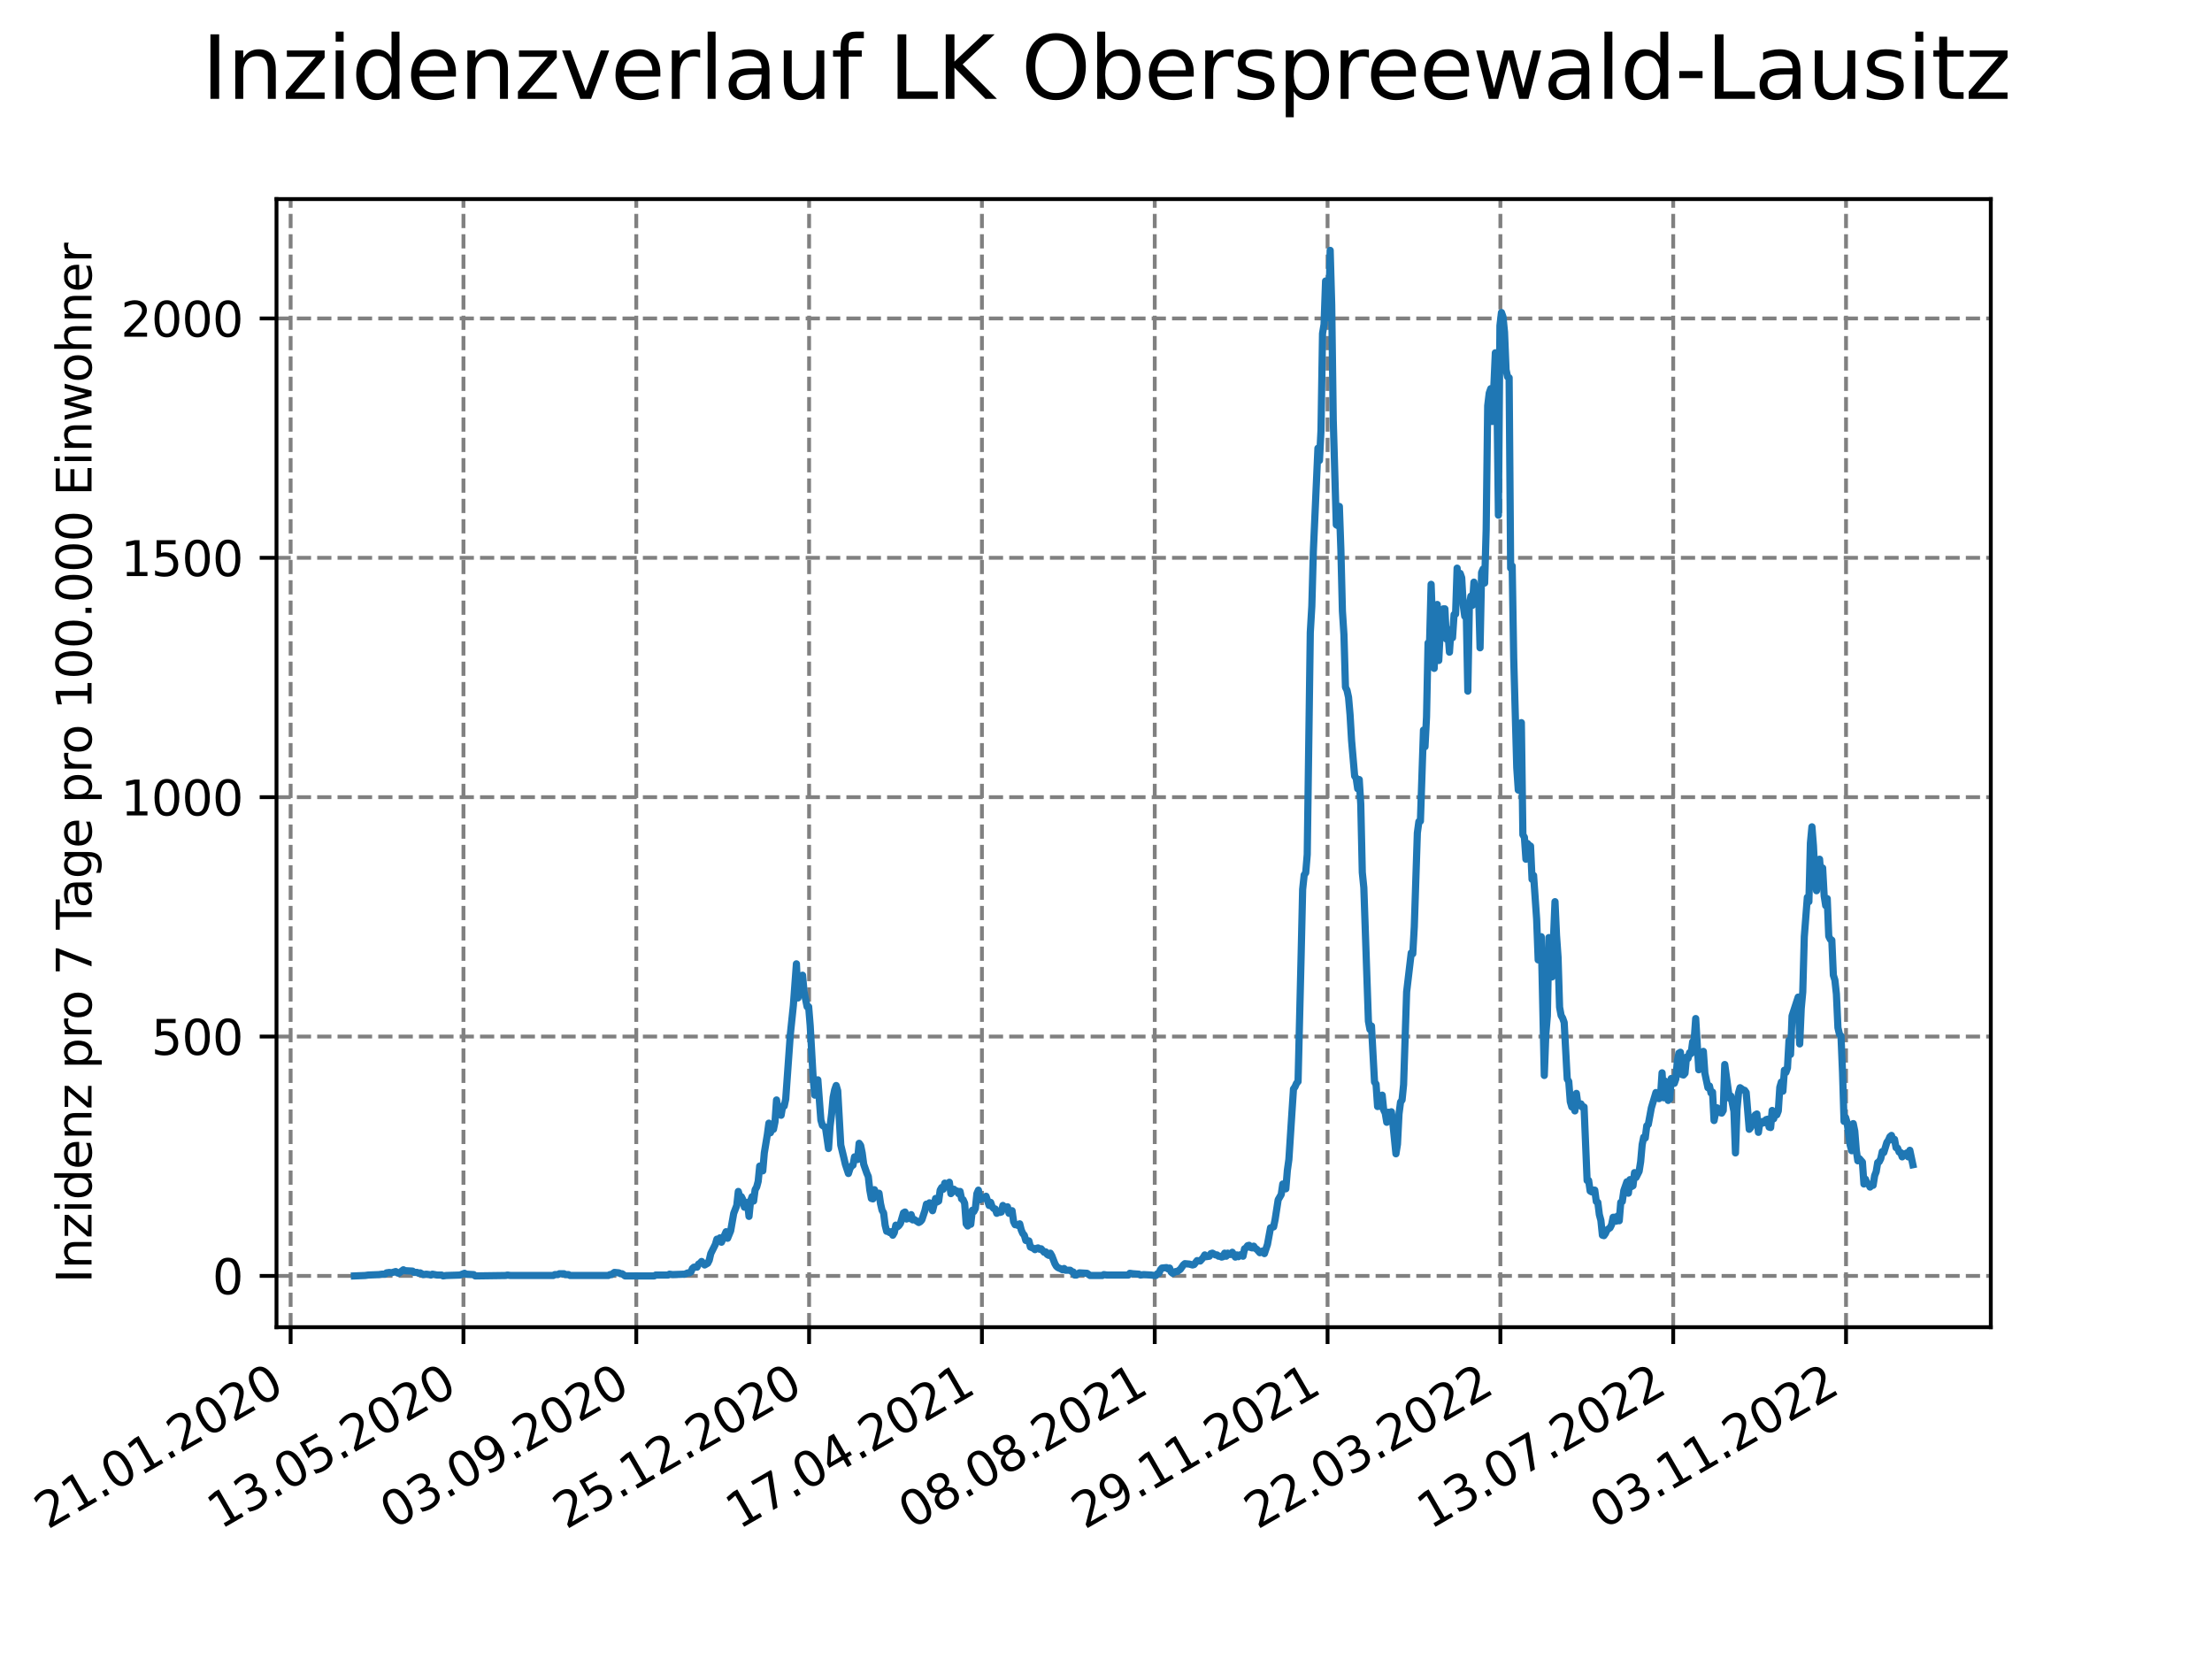 <?xml version="1.0" encoding="utf-8" standalone="no"?>
<!DOCTYPE svg PUBLIC "-//W3C//DTD SVG 1.1//EN"
  "http://www.w3.org/Graphics/SVG/1.1/DTD/svg11.dtd">
<svg xmlns:xlink="http://www.w3.org/1999/xlink" width="460.8pt" height="345.6pt" viewBox="0 0 460.8 345.6" xmlns="http://www.w3.org/2000/svg" version="1.1">
 <defs>
  <style type="text/css">*{stroke-linejoin: round; stroke-linecap: butt}</style>
 </defs>
 <g id="figure_1">
  <g id="patch_1">
   <path d="M 0 345.6 
L 460.8 345.6 
L 460.8 0 
L 0 0 
z
" style="fill: #ffffff"/>
  </g>
  <g id="axes_1">
   <g id="patch_2">
    <path d="M 57.6 276.48 
L 414.72 276.48 
L 414.72 41.472 
L 57.6 41.472 
z
" style="fill: #ffffff"/>
   </g>
   <g id="matplotlib.axis_1">
    <g id="xtick_1">
     <g id="line2d_1">
      <path d="M 60.544 276.48 
L 60.544 41.472 
" clip-path="url(#p7fb65849d9)" style="fill: none; stroke-dasharray: 2.96,1.28; stroke-dashoffset: 0; stroke: #808080; stroke-width: 0.8"/>
     </g>
     <g id="line2d_2">
      <defs>
       <path id="mf34fc86c29" d="M 0 0 
L 0 3.5 
" style="stroke: #000000; stroke-width: 0.8"/>
      </defs>
      <g>
       <use xlink:href="#mf34fc86c29" x="60.544" y="276.48" style="stroke: #000000; stroke-width: 0.8"/>
      </g>
     </g>
     <g id="text_1">
      <!-- 21.01.2020 -->
      <g transform="translate(9.919 318.689) rotate(-30) scale(0.1 -0.1)">
       <defs>
        <path id="DejaVuSans-32" d="M 1228 531 
L 3431 531 
L 3431 0 
L 469 0 
L 469 531 
Q 828 903 1448 1529 
Q 2069 2156 2228 2338 
Q 2531 2678 2651 2914 
Q 2772 3150 2772 3378 
Q 2772 3750 2511 3984 
Q 2250 4219 1831 4219 
Q 1534 4219 1204 4116 
Q 875 4013 500 3803 
L 500 4441 
Q 881 4594 1212 4672 
Q 1544 4750 1819 4750 
Q 2544 4750 2975 4387 
Q 3406 4025 3406 3419 
Q 3406 3131 3298 2873 
Q 3191 2616 2906 2266 
Q 2828 2175 2409 1742 
Q 1991 1309 1228 531 
z
" transform="scale(0.016)"/>
        <path id="DejaVuSans-31" d="M 794 531 
L 1825 531 
L 1825 4091 
L 703 3866 
L 703 4441 
L 1819 4666 
L 2450 4666 
L 2450 531 
L 3481 531 
L 3481 0 
L 794 0 
L 794 531 
z
" transform="scale(0.016)"/>
        <path id="DejaVuSans-2e" d="M 684 794 
L 1344 794 
L 1344 0 
L 684 0 
L 684 794 
z
" transform="scale(0.016)"/>
        <path id="DejaVuSans-30" d="M 2034 4250 
Q 1547 4250 1301 3770 
Q 1056 3291 1056 2328 
Q 1056 1369 1301 889 
Q 1547 409 2034 409 
Q 2525 409 2770 889 
Q 3016 1369 3016 2328 
Q 3016 3291 2770 3770 
Q 2525 4250 2034 4250 
z
M 2034 4750 
Q 2819 4750 3233 4129 
Q 3647 3509 3647 2328 
Q 3647 1150 3233 529 
Q 2819 -91 2034 -91 
Q 1250 -91 836 529 
Q 422 1150 422 2328 
Q 422 3509 836 4129 
Q 1250 4750 2034 4750 
z
" transform="scale(0.016)"/>
       </defs>
       <use xlink:href="#DejaVuSans-32"/>
       <use xlink:href="#DejaVuSans-31" x="63.623"/>
       <use xlink:href="#DejaVuSans-2e" x="127.246"/>
       <use xlink:href="#DejaVuSans-30" x="159.033"/>
       <use xlink:href="#DejaVuSans-31" x="222.656"/>
       <use xlink:href="#DejaVuSans-2e" x="286.279"/>
       <use xlink:href="#DejaVuSans-32" x="318.066"/>
       <use xlink:href="#DejaVuSans-30" x="381.689"/>
       <use xlink:href="#DejaVuSans-32" x="445.312"/>
       <use xlink:href="#DejaVuSans-30" x="508.936"/>
      </g>
     </g>
    </g>
    <g id="xtick_2">
     <g id="line2d_3">
      <path d="M 96.546 276.48 
L 96.546 41.472 
" clip-path="url(#p7fb65849d9)" style="fill: none; stroke-dasharray: 2.96,1.28; stroke-dashoffset: 0; stroke: #808080; stroke-width: 0.8"/>
     </g>
     <g id="line2d_4">
      <g>
       <use xlink:href="#mf34fc86c29" x="96.546" y="276.48" style="stroke: #000000; stroke-width: 0.8"/>
      </g>
     </g>
     <g id="text_2">
      <!-- 13.05.2020 -->
      <g transform="translate(45.921 318.689) rotate(-30) scale(0.1 -0.1)">
       <defs>
        <path id="DejaVuSans-33" d="M 2597 2516 
Q 3050 2419 3304 2112 
Q 3559 1806 3559 1356 
Q 3559 666 3084 287 
Q 2609 -91 1734 -91 
Q 1441 -91 1130 -33 
Q 819 25 488 141 
L 488 750 
Q 750 597 1062 519 
Q 1375 441 1716 441 
Q 2309 441 2620 675 
Q 2931 909 2931 1356 
Q 2931 1769 2642 2001 
Q 2353 2234 1838 2234 
L 1294 2234 
L 1294 2753 
L 1863 2753 
Q 2328 2753 2575 2939 
Q 2822 3125 2822 3475 
Q 2822 3834 2567 4026 
Q 2313 4219 1838 4219 
Q 1578 4219 1281 4162 
Q 984 4106 628 3988 
L 628 4550 
Q 988 4650 1302 4700 
Q 1616 4750 1894 4750 
Q 2613 4750 3031 4423 
Q 3450 4097 3450 3541 
Q 3450 3153 3228 2886 
Q 3006 2619 2597 2516 
z
" transform="scale(0.016)"/>
        <path id="DejaVuSans-35" d="M 691 4666 
L 3169 4666 
L 3169 4134 
L 1269 4134 
L 1269 2991 
Q 1406 3038 1543 3061 
Q 1681 3084 1819 3084 
Q 2600 3084 3056 2656 
Q 3513 2228 3513 1497 
Q 3513 744 3044 326 
Q 2575 -91 1722 -91 
Q 1428 -91 1123 -41 
Q 819 9 494 109 
L 494 744 
Q 775 591 1075 516 
Q 1375 441 1709 441 
Q 2250 441 2565 725 
Q 2881 1009 2881 1497 
Q 2881 1984 2565 2268 
Q 2250 2553 1709 2553 
Q 1456 2553 1204 2497 
Q 953 2441 691 2322 
L 691 4666 
z
" transform="scale(0.016)"/>
       </defs>
       <use xlink:href="#DejaVuSans-31"/>
       <use xlink:href="#DejaVuSans-33" x="63.623"/>
       <use xlink:href="#DejaVuSans-2e" x="127.246"/>
       <use xlink:href="#DejaVuSans-30" x="159.033"/>
       <use xlink:href="#DejaVuSans-35" x="222.656"/>
       <use xlink:href="#DejaVuSans-2e" x="286.279"/>
       <use xlink:href="#DejaVuSans-32" x="318.066"/>
       <use xlink:href="#DejaVuSans-30" x="381.689"/>
       <use xlink:href="#DejaVuSans-32" x="445.312"/>
       <use xlink:href="#DejaVuSans-30" x="508.936"/>
      </g>
     </g>
    </g>
    <g id="xtick_3">
     <g id="line2d_5">
      <path d="M 132.548 276.48 
L 132.548 41.472 
" clip-path="url(#p7fb65849d9)" style="fill: none; stroke-dasharray: 2.96,1.28; stroke-dashoffset: 0; stroke: #808080; stroke-width: 0.8"/>
     </g>
     <g id="line2d_6">
      <g>
       <use xlink:href="#mf34fc86c29" x="132.548" y="276.48" style="stroke: #000000; stroke-width: 0.8"/>
      </g>
     </g>
     <g id="text_3">
      <!-- 03.09.2020 -->
      <g transform="translate(81.923 318.689) rotate(-30) scale(0.1 -0.1)">
       <defs>
        <path id="DejaVuSans-39" d="M 703 97 
L 703 672 
Q 941 559 1184 500 
Q 1428 441 1663 441 
Q 2288 441 2617 861 
Q 2947 1281 2994 2138 
Q 2813 1869 2534 1725 
Q 2256 1581 1919 1581 
Q 1219 1581 811 2004 
Q 403 2428 403 3163 
Q 403 3881 828 4315 
Q 1253 4750 1959 4750 
Q 2769 4750 3195 4129 
Q 3622 3509 3622 2328 
Q 3622 1225 3098 567 
Q 2575 -91 1691 -91 
Q 1453 -91 1209 -44 
Q 966 3 703 97 
z
M 1959 2075 
Q 2384 2075 2632 2365 
Q 2881 2656 2881 3163 
Q 2881 3666 2632 3958 
Q 2384 4250 1959 4250 
Q 1534 4250 1286 3958 
Q 1038 3666 1038 3163 
Q 1038 2656 1286 2365 
Q 1534 2075 1959 2075 
z
" transform="scale(0.016)"/>
       </defs>
       <use xlink:href="#DejaVuSans-30"/>
       <use xlink:href="#DejaVuSans-33" x="63.623"/>
       <use xlink:href="#DejaVuSans-2e" x="127.246"/>
       <use xlink:href="#DejaVuSans-30" x="159.033"/>
       <use xlink:href="#DejaVuSans-39" x="222.656"/>
       <use xlink:href="#DejaVuSans-2e" x="286.279"/>
       <use xlink:href="#DejaVuSans-32" x="318.066"/>
       <use xlink:href="#DejaVuSans-30" x="381.689"/>
       <use xlink:href="#DejaVuSans-32" x="445.312"/>
       <use xlink:href="#DejaVuSans-30" x="508.936"/>
      </g>
     </g>
    </g>
    <g id="xtick_4">
     <g id="line2d_7">
      <path d="M 168.55 276.48 
L 168.55 41.472 
" clip-path="url(#p7fb65849d9)" style="fill: none; stroke-dasharray: 2.96,1.28; stroke-dashoffset: 0; stroke: #808080; stroke-width: 0.8"/>
     </g>
     <g id="line2d_8">
      <g>
       <use xlink:href="#mf34fc86c29" x="168.55" y="276.48" style="stroke: #000000; stroke-width: 0.8"/>
      </g>
     </g>
     <g id="text_4">
      <!-- 25.12.2020 -->
      <g transform="translate(117.925 318.689) rotate(-30) scale(0.1 -0.1)">
       <use xlink:href="#DejaVuSans-32"/>
       <use xlink:href="#DejaVuSans-35" x="63.623"/>
       <use xlink:href="#DejaVuSans-2e" x="127.246"/>
       <use xlink:href="#DejaVuSans-31" x="159.033"/>
       <use xlink:href="#DejaVuSans-32" x="222.656"/>
       <use xlink:href="#DejaVuSans-2e" x="286.279"/>
       <use xlink:href="#DejaVuSans-32" x="318.066"/>
       <use xlink:href="#DejaVuSans-30" x="381.689"/>
       <use xlink:href="#DejaVuSans-32" x="445.312"/>
       <use xlink:href="#DejaVuSans-30" x="508.936"/>
      </g>
     </g>
    </g>
    <g id="xtick_5">
     <g id="line2d_9">
      <path d="M 204.552 276.48 
L 204.552 41.472 
" clip-path="url(#p7fb65849d9)" style="fill: none; stroke-dasharray: 2.96,1.28; stroke-dashoffset: 0; stroke: #808080; stroke-width: 0.8"/>
     </g>
     <g id="line2d_10">
      <g>
       <use xlink:href="#mf34fc86c29" x="204.552" y="276.48" style="stroke: #000000; stroke-width: 0.8"/>
      </g>
     </g>
     <g id="text_5">
      <!-- 17.04.2021 -->
      <g transform="translate(153.927 318.689) rotate(-30) scale(0.1 -0.1)">
       <defs>
        <path id="DejaVuSans-37" d="M 525 4666 
L 3525 4666 
L 3525 4397 
L 1831 0 
L 1172 0 
L 2766 4134 
L 525 4134 
L 525 4666 
z
" transform="scale(0.016)"/>
        <path id="DejaVuSans-34" d="M 2419 4116 
L 825 1625 
L 2419 1625 
L 2419 4116 
z
M 2253 4666 
L 3047 4666 
L 3047 1625 
L 3713 1625 
L 3713 1100 
L 3047 1100 
L 3047 0 
L 2419 0 
L 2419 1100 
L 313 1100 
L 313 1709 
L 2253 4666 
z
" transform="scale(0.016)"/>
       </defs>
       <use xlink:href="#DejaVuSans-31"/>
       <use xlink:href="#DejaVuSans-37" x="63.623"/>
       <use xlink:href="#DejaVuSans-2e" x="127.246"/>
       <use xlink:href="#DejaVuSans-30" x="159.033"/>
       <use xlink:href="#DejaVuSans-34" x="222.656"/>
       <use xlink:href="#DejaVuSans-2e" x="286.279"/>
       <use xlink:href="#DejaVuSans-32" x="318.066"/>
       <use xlink:href="#DejaVuSans-30" x="381.689"/>
       <use xlink:href="#DejaVuSans-32" x="445.312"/>
       <use xlink:href="#DejaVuSans-31" x="508.936"/>
      </g>
     </g>
    </g>
    <g id="xtick_6">
     <g id="line2d_11">
      <path d="M 240.554 276.48 
L 240.554 41.472 
" clip-path="url(#p7fb65849d9)" style="fill: none; stroke-dasharray: 2.96,1.28; stroke-dashoffset: 0; stroke: #808080; stroke-width: 0.8"/>
     </g>
     <g id="line2d_12">
      <g>
       <use xlink:href="#mf34fc86c29" x="240.554" y="276.48" style="stroke: #000000; stroke-width: 0.8"/>
      </g>
     </g>
     <g id="text_6">
      <!-- 08.08.2021 -->
      <g transform="translate(189.929 318.689) rotate(-30) scale(0.1 -0.1)">
       <defs>
        <path id="DejaVuSans-38" d="M 2034 2216 
Q 1584 2216 1326 1975 
Q 1069 1734 1069 1313 
Q 1069 891 1326 650 
Q 1584 409 2034 409 
Q 2484 409 2743 651 
Q 3003 894 3003 1313 
Q 3003 1734 2745 1975 
Q 2488 2216 2034 2216 
z
M 1403 2484 
Q 997 2584 770 2862 
Q 544 3141 544 3541 
Q 544 4100 942 4425 
Q 1341 4750 2034 4750 
Q 2731 4750 3128 4425 
Q 3525 4100 3525 3541 
Q 3525 3141 3298 2862 
Q 3072 2584 2669 2484 
Q 3125 2378 3379 2068 
Q 3634 1759 3634 1313 
Q 3634 634 3220 271 
Q 2806 -91 2034 -91 
Q 1263 -91 848 271 
Q 434 634 434 1313 
Q 434 1759 690 2068 
Q 947 2378 1403 2484 
z
M 1172 3481 
Q 1172 3119 1398 2916 
Q 1625 2713 2034 2713 
Q 2441 2713 2670 2916 
Q 2900 3119 2900 3481 
Q 2900 3844 2670 4047 
Q 2441 4250 2034 4250 
Q 1625 4250 1398 4047 
Q 1172 3844 1172 3481 
z
" transform="scale(0.016)"/>
       </defs>
       <use xlink:href="#DejaVuSans-30"/>
       <use xlink:href="#DejaVuSans-38" x="63.623"/>
       <use xlink:href="#DejaVuSans-2e" x="127.246"/>
       <use xlink:href="#DejaVuSans-30" x="159.033"/>
       <use xlink:href="#DejaVuSans-38" x="222.656"/>
       <use xlink:href="#DejaVuSans-2e" x="286.279"/>
       <use xlink:href="#DejaVuSans-32" x="318.066"/>
       <use xlink:href="#DejaVuSans-30" x="381.689"/>
       <use xlink:href="#DejaVuSans-32" x="445.312"/>
       <use xlink:href="#DejaVuSans-31" x="508.936"/>
      </g>
     </g>
    </g>
    <g id="xtick_7">
     <g id="line2d_13">
      <path d="M 276.556 276.48 
L 276.556 41.472 
" clip-path="url(#p7fb65849d9)" style="fill: none; stroke-dasharray: 2.96,1.28; stroke-dashoffset: 0; stroke: #808080; stroke-width: 0.8"/>
     </g>
     <g id="line2d_14">
      <g>
       <use xlink:href="#mf34fc86c29" x="276.556" y="276.48" style="stroke: #000000; stroke-width: 0.8"/>
      </g>
     </g>
     <g id="text_7">
      <!-- 29.11.2021 -->
      <g transform="translate(225.931 318.689) rotate(-30) scale(0.1 -0.1)">
       <use xlink:href="#DejaVuSans-32"/>
       <use xlink:href="#DejaVuSans-39" x="63.623"/>
       <use xlink:href="#DejaVuSans-2e" x="127.246"/>
       <use xlink:href="#DejaVuSans-31" x="159.033"/>
       <use xlink:href="#DejaVuSans-31" x="222.656"/>
       <use xlink:href="#DejaVuSans-2e" x="286.279"/>
       <use xlink:href="#DejaVuSans-32" x="318.066"/>
       <use xlink:href="#DejaVuSans-30" x="381.689"/>
       <use xlink:href="#DejaVuSans-32" x="445.312"/>
       <use xlink:href="#DejaVuSans-31" x="508.936"/>
      </g>
     </g>
    </g>
    <g id="xtick_8">
     <g id="line2d_15">
      <path d="M 312.558 276.48 
L 312.558 41.472 
" clip-path="url(#p7fb65849d9)" style="fill: none; stroke-dasharray: 2.96,1.28; stroke-dashoffset: 0; stroke: #808080; stroke-width: 0.8"/>
     </g>
     <g id="line2d_16">
      <g>
       <use xlink:href="#mf34fc86c29" x="312.558" y="276.48" style="stroke: #000000; stroke-width: 0.8"/>
      </g>
     </g>
     <g id="text_8">
      <!-- 22.03.2022 -->
      <g transform="translate(261.933 318.689) rotate(-30) scale(0.1 -0.1)">
       <use xlink:href="#DejaVuSans-32"/>
       <use xlink:href="#DejaVuSans-32" x="63.623"/>
       <use xlink:href="#DejaVuSans-2e" x="127.246"/>
       <use xlink:href="#DejaVuSans-30" x="159.033"/>
       <use xlink:href="#DejaVuSans-33" x="222.656"/>
       <use xlink:href="#DejaVuSans-2e" x="286.279"/>
       <use xlink:href="#DejaVuSans-32" x="318.066"/>
       <use xlink:href="#DejaVuSans-30" x="381.689"/>
       <use xlink:href="#DejaVuSans-32" x="445.312"/>
       <use xlink:href="#DejaVuSans-32" x="508.936"/>
      </g>
     </g>
    </g>
    <g id="xtick_9">
     <g id="line2d_17">
      <path d="M 348.56 276.48 
L 348.56 41.472 
" clip-path="url(#p7fb65849d9)" style="fill: none; stroke-dasharray: 2.96,1.28; stroke-dashoffset: 0; stroke: #808080; stroke-width: 0.8"/>
     </g>
     <g id="line2d_18">
      <g>
       <use xlink:href="#mf34fc86c29" x="348.56" y="276.48" style="stroke: #000000; stroke-width: 0.8"/>
      </g>
     </g>
     <g id="text_9">
      <!-- 13.07.2022 -->
      <g transform="translate(297.935 318.689) rotate(-30) scale(0.1 -0.1)">
       <use xlink:href="#DejaVuSans-31"/>
       <use xlink:href="#DejaVuSans-33" x="63.623"/>
       <use xlink:href="#DejaVuSans-2e" x="127.246"/>
       <use xlink:href="#DejaVuSans-30" x="159.033"/>
       <use xlink:href="#DejaVuSans-37" x="222.656"/>
       <use xlink:href="#DejaVuSans-2e" x="286.279"/>
       <use xlink:href="#DejaVuSans-32" x="318.066"/>
       <use xlink:href="#DejaVuSans-30" x="381.689"/>
       <use xlink:href="#DejaVuSans-32" x="445.312"/>
       <use xlink:href="#DejaVuSans-32" x="508.936"/>
      </g>
     </g>
    </g>
    <g id="xtick_10">
     <g id="line2d_19">
      <path d="M 384.562 276.48 
L 384.562 41.472 
" clip-path="url(#p7fb65849d9)" style="fill: none; stroke-dasharray: 2.96,1.28; stroke-dashoffset: 0; stroke: #808080; stroke-width: 0.8"/>
     </g>
     <g id="line2d_20">
      <g>
       <use xlink:href="#mf34fc86c29" x="384.562" y="276.48" style="stroke: #000000; stroke-width: 0.8"/>
      </g>
     </g>
     <g id="text_10">
      <!-- 03.11.2022 -->
      <g transform="translate(333.937 318.689) rotate(-30) scale(0.1 -0.1)">
       <use xlink:href="#DejaVuSans-30"/>
       <use xlink:href="#DejaVuSans-33" x="63.623"/>
       <use xlink:href="#DejaVuSans-2e" x="127.246"/>
       <use xlink:href="#DejaVuSans-31" x="159.033"/>
       <use xlink:href="#DejaVuSans-31" x="222.656"/>
       <use xlink:href="#DejaVuSans-2e" x="286.279"/>
       <use xlink:href="#DejaVuSans-32" x="318.066"/>
       <use xlink:href="#DejaVuSans-30" x="381.689"/>
       <use xlink:href="#DejaVuSans-32" x="445.312"/>
       <use xlink:href="#DejaVuSans-32" x="508.936"/>
      </g>
     </g>
    </g>
   </g>
   <g id="matplotlib.axis_2">
    <g id="ytick_1">
     <g id="line2d_21">
      <path d="M 57.6 265.798 
L 414.72 265.798 
" clip-path="url(#p7fb65849d9)" style="fill: none; stroke-dasharray: 2.96,1.28; stroke-dashoffset: 0; stroke: #808080; stroke-width: 0.8"/>
     </g>
     <g id="line2d_22">
      <defs>
       <path id="m224f0265b0" d="M 0 0 
L -3.5 0 
" style="stroke: #000000; stroke-width: 0.8"/>
      </defs>
      <g>
       <use xlink:href="#m224f0265b0" x="57.6" y="265.798" style="stroke: #000000; stroke-width: 0.8"/>
      </g>
     </g>
     <g id="text_11">
      <!-- 0 -->
      <g transform="translate(44.237 269.597) scale(0.1 -0.1)">
       <use xlink:href="#DejaVuSans-30"/>
      </g>
     </g>
    </g>
    <g id="ytick_2">
     <g id="line2d_23">
      <path d="M 57.6 215.934 
L 414.72 215.934 
" clip-path="url(#p7fb65849d9)" style="fill: none; stroke-dasharray: 2.96,1.28; stroke-dashoffset: 0; stroke: #808080; stroke-width: 0.8"/>
     </g>
     <g id="line2d_24">
      <g>
       <use xlink:href="#m224f0265b0" x="57.6" y="215.934" style="stroke: #000000; stroke-width: 0.8"/>
      </g>
     </g>
     <g id="text_12">
      <!-- 500 -->
      <g transform="translate(31.512 219.733) scale(0.1 -0.1)">
       <use xlink:href="#DejaVuSans-35"/>
       <use xlink:href="#DejaVuSans-30" x="63.623"/>
       <use xlink:href="#DejaVuSans-30" x="127.246"/>
      </g>
     </g>
    </g>
    <g id="ytick_3">
     <g id="line2d_25">
      <path d="M 57.6 166.069 
L 414.72 166.069 
" clip-path="url(#p7fb65849d9)" style="fill: none; stroke-dasharray: 2.96,1.28; stroke-dashoffset: 0; stroke: #808080; stroke-width: 0.8"/>
     </g>
     <g id="line2d_26">
      <g>
       <use xlink:href="#m224f0265b0" x="57.6" y="166.069" style="stroke: #000000; stroke-width: 0.8"/>
      </g>
     </g>
     <g id="text_13">
      <!-- 1000 -->
      <g transform="translate(25.15 169.868) scale(0.1 -0.1)">
       <use xlink:href="#DejaVuSans-31"/>
       <use xlink:href="#DejaVuSans-30" x="63.623"/>
       <use xlink:href="#DejaVuSans-30" x="127.246"/>
       <use xlink:href="#DejaVuSans-30" x="190.869"/>
      </g>
     </g>
    </g>
    <g id="ytick_4">
     <g id="line2d_27">
      <path d="M 57.6 116.205 
L 414.72 116.205 
" clip-path="url(#p7fb65849d9)" style="fill: none; stroke-dasharray: 2.96,1.28; stroke-dashoffset: 0; stroke: #808080; stroke-width: 0.8"/>
     </g>
     <g id="line2d_28">
      <g>
       <use xlink:href="#m224f0265b0" x="57.6" y="116.205" style="stroke: #000000; stroke-width: 0.8"/>
      </g>
     </g>
     <g id="text_14">
      <!-- 1500 -->
      <g transform="translate(25.15 120.004) scale(0.1 -0.1)">
       <use xlink:href="#DejaVuSans-31"/>
       <use xlink:href="#DejaVuSans-35" x="63.623"/>
       <use xlink:href="#DejaVuSans-30" x="127.246"/>
       <use xlink:href="#DejaVuSans-30" x="190.869"/>
      </g>
     </g>
    </g>
    <g id="ytick_5">
     <g id="line2d_29">
      <path d="M 57.6 66.341 
L 414.72 66.341 
" clip-path="url(#p7fb65849d9)" style="fill: none; stroke-dasharray: 2.96,1.28; stroke-dashoffset: 0; stroke: #808080; stroke-width: 0.8"/>
     </g>
     <g id="line2d_30">
      <g>
       <use xlink:href="#m224f0265b0" x="57.6" y="66.341" style="stroke: #000000; stroke-width: 0.8"/>
      </g>
     </g>
     <g id="text_15">
      <!-- 2000 -->
      <g transform="translate(25.15 70.14) scale(0.1 -0.1)">
       <use xlink:href="#DejaVuSans-32"/>
       <use xlink:href="#DejaVuSans-30" x="63.623"/>
       <use xlink:href="#DejaVuSans-30" x="127.246"/>
       <use xlink:href="#DejaVuSans-30" x="190.869"/>
      </g>
     </g>
    </g>
    <g id="text_16">
     <!-- Inzidenz pro 7 Tage pro 100.000 Einwohner -->
     <g transform="translate(19.07 267.301) rotate(-90) scale(0.1 -0.1)">
      <defs>
       <path id="DejaVuSans-49" d="M 628 4666 
L 1259 4666 
L 1259 0 
L 628 0 
L 628 4666 
z
" transform="scale(0.016)"/>
       <path id="DejaVuSans-6e" d="M 3513 2113 
L 3513 0 
L 2938 0 
L 2938 2094 
Q 2938 2591 2744 2837 
Q 2550 3084 2163 3084 
Q 1697 3084 1428 2787 
Q 1159 2491 1159 1978 
L 1159 0 
L 581 0 
L 581 3500 
L 1159 3500 
L 1159 2956 
Q 1366 3272 1645 3428 
Q 1925 3584 2291 3584 
Q 2894 3584 3203 3211 
Q 3513 2838 3513 2113 
z
" transform="scale(0.016)"/>
       <path id="DejaVuSans-7a" d="M 353 3500 
L 3084 3500 
L 3084 2975 
L 922 459 
L 3084 459 
L 3084 0 
L 275 0 
L 275 525 
L 2438 3041 
L 353 3041 
L 353 3500 
z
" transform="scale(0.016)"/>
       <path id="DejaVuSans-69" d="M 603 3500 
L 1178 3500 
L 1178 0 
L 603 0 
L 603 3500 
z
M 603 4863 
L 1178 4863 
L 1178 4134 
L 603 4134 
L 603 4863 
z
" transform="scale(0.016)"/>
       <path id="DejaVuSans-64" d="M 2906 2969 
L 2906 4863 
L 3481 4863 
L 3481 0 
L 2906 0 
L 2906 525 
Q 2725 213 2448 61 
Q 2172 -91 1784 -91 
Q 1150 -91 751 415 
Q 353 922 353 1747 
Q 353 2572 751 3078 
Q 1150 3584 1784 3584 
Q 2172 3584 2448 3432 
Q 2725 3281 2906 2969 
z
M 947 1747 
Q 947 1113 1208 752 
Q 1469 391 1925 391 
Q 2381 391 2643 752 
Q 2906 1113 2906 1747 
Q 2906 2381 2643 2742 
Q 2381 3103 1925 3103 
Q 1469 3103 1208 2742 
Q 947 2381 947 1747 
z
" transform="scale(0.016)"/>
       <path id="DejaVuSans-65" d="M 3597 1894 
L 3597 1613 
L 953 1613 
Q 991 1019 1311 708 
Q 1631 397 2203 397 
Q 2534 397 2845 478 
Q 3156 559 3463 722 
L 3463 178 
Q 3153 47 2828 -22 
Q 2503 -91 2169 -91 
Q 1331 -91 842 396 
Q 353 884 353 1716 
Q 353 2575 817 3079 
Q 1281 3584 2069 3584 
Q 2775 3584 3186 3129 
Q 3597 2675 3597 1894 
z
M 3022 2063 
Q 3016 2534 2758 2815 
Q 2500 3097 2075 3097 
Q 1594 3097 1305 2825 
Q 1016 2553 972 2059 
L 3022 2063 
z
" transform="scale(0.016)"/>
       <path id="DejaVuSans-20" transform="scale(0.016)"/>
       <path id="DejaVuSans-70" d="M 1159 525 
L 1159 -1331 
L 581 -1331 
L 581 3500 
L 1159 3500 
L 1159 2969 
Q 1341 3281 1617 3432 
Q 1894 3584 2278 3584 
Q 2916 3584 3314 3078 
Q 3713 2572 3713 1747 
Q 3713 922 3314 415 
Q 2916 -91 2278 -91 
Q 1894 -91 1617 61 
Q 1341 213 1159 525 
z
M 3116 1747 
Q 3116 2381 2855 2742 
Q 2594 3103 2138 3103 
Q 1681 3103 1420 2742 
Q 1159 2381 1159 1747 
Q 1159 1113 1420 752 
Q 1681 391 2138 391 
Q 2594 391 2855 752 
Q 3116 1113 3116 1747 
z
" transform="scale(0.016)"/>
       <path id="DejaVuSans-72" d="M 2631 2963 
Q 2534 3019 2420 3045 
Q 2306 3072 2169 3072 
Q 1681 3072 1420 2755 
Q 1159 2438 1159 1844 
L 1159 0 
L 581 0 
L 581 3500 
L 1159 3500 
L 1159 2956 
Q 1341 3275 1631 3429 
Q 1922 3584 2338 3584 
Q 2397 3584 2469 3576 
Q 2541 3569 2628 3553 
L 2631 2963 
z
" transform="scale(0.016)"/>
       <path id="DejaVuSans-6f" d="M 1959 3097 
Q 1497 3097 1228 2736 
Q 959 2375 959 1747 
Q 959 1119 1226 758 
Q 1494 397 1959 397 
Q 2419 397 2687 759 
Q 2956 1122 2956 1747 
Q 2956 2369 2687 2733 
Q 2419 3097 1959 3097 
z
M 1959 3584 
Q 2709 3584 3137 3096 
Q 3566 2609 3566 1747 
Q 3566 888 3137 398 
Q 2709 -91 1959 -91 
Q 1206 -91 779 398 
Q 353 888 353 1747 
Q 353 2609 779 3096 
Q 1206 3584 1959 3584 
z
" transform="scale(0.016)"/>
       <path id="DejaVuSans-54" d="M -19 4666 
L 3928 4666 
L 3928 4134 
L 2272 4134 
L 2272 0 
L 1638 0 
L 1638 4134 
L -19 4134 
L -19 4666 
z
" transform="scale(0.016)"/>
       <path id="DejaVuSans-61" d="M 2194 1759 
Q 1497 1759 1228 1600 
Q 959 1441 959 1056 
Q 959 750 1161 570 
Q 1363 391 1709 391 
Q 2188 391 2477 730 
Q 2766 1069 2766 1631 
L 2766 1759 
L 2194 1759 
z
M 3341 1997 
L 3341 0 
L 2766 0 
L 2766 531 
Q 2569 213 2275 61 
Q 1981 -91 1556 -91 
Q 1019 -91 701 211 
Q 384 513 384 1019 
Q 384 1609 779 1909 
Q 1175 2209 1959 2209 
L 2766 2209 
L 2766 2266 
Q 2766 2663 2505 2880 
Q 2244 3097 1772 3097 
Q 1472 3097 1187 3025 
Q 903 2953 641 2809 
L 641 3341 
Q 956 3463 1253 3523 
Q 1550 3584 1831 3584 
Q 2591 3584 2966 3190 
Q 3341 2797 3341 1997 
z
" transform="scale(0.016)"/>
       <path id="DejaVuSans-67" d="M 2906 1791 
Q 2906 2416 2648 2759 
Q 2391 3103 1925 3103 
Q 1463 3103 1205 2759 
Q 947 2416 947 1791 
Q 947 1169 1205 825 
Q 1463 481 1925 481 
Q 2391 481 2648 825 
Q 2906 1169 2906 1791 
z
M 3481 434 
Q 3481 -459 3084 -895 
Q 2688 -1331 1869 -1331 
Q 1566 -1331 1297 -1286 
Q 1028 -1241 775 -1147 
L 775 -588 
Q 1028 -725 1275 -790 
Q 1522 -856 1778 -856 
Q 2344 -856 2625 -561 
Q 2906 -266 2906 331 
L 2906 616 
Q 2728 306 2450 153 
Q 2172 0 1784 0 
Q 1141 0 747 490 
Q 353 981 353 1791 
Q 353 2603 747 3093 
Q 1141 3584 1784 3584 
Q 2172 3584 2450 3431 
Q 2728 3278 2906 2969 
L 2906 3500 
L 3481 3500 
L 3481 434 
z
" transform="scale(0.016)"/>
       <path id="DejaVuSans-45" d="M 628 4666 
L 3578 4666 
L 3578 4134 
L 1259 4134 
L 1259 2753 
L 3481 2753 
L 3481 2222 
L 1259 2222 
L 1259 531 
L 3634 531 
L 3634 0 
L 628 0 
L 628 4666 
z
" transform="scale(0.016)"/>
       <path id="DejaVuSans-77" d="M 269 3500 
L 844 3500 
L 1563 769 
L 2278 3500 
L 2956 3500 
L 3675 769 
L 4391 3500 
L 4966 3500 
L 4050 0 
L 3372 0 
L 2619 2869 
L 1863 0 
L 1184 0 
L 269 3500 
z
" transform="scale(0.016)"/>
       <path id="DejaVuSans-68" d="M 3513 2113 
L 3513 0 
L 2938 0 
L 2938 2094 
Q 2938 2591 2744 2837 
Q 2550 3084 2163 3084 
Q 1697 3084 1428 2787 
Q 1159 2491 1159 1978 
L 1159 0 
L 581 0 
L 581 4863 
L 1159 4863 
L 1159 2956 
Q 1366 3272 1645 3428 
Q 1925 3584 2291 3584 
Q 2894 3584 3203 3211 
Q 3513 2838 3513 2113 
z
" transform="scale(0.016)"/>
      </defs>
      <use xlink:href="#DejaVuSans-49"/>
      <use xlink:href="#DejaVuSans-6e" x="29.492"/>
      <use xlink:href="#DejaVuSans-7a" x="92.871"/>
      <use xlink:href="#DejaVuSans-69" x="145.361"/>
      <use xlink:href="#DejaVuSans-64" x="173.145"/>
      <use xlink:href="#DejaVuSans-65" x="236.621"/>
      <use xlink:href="#DejaVuSans-6e" x="298.145"/>
      <use xlink:href="#DejaVuSans-7a" x="361.523"/>
      <use xlink:href="#DejaVuSans-20" x="414.014"/>
      <use xlink:href="#DejaVuSans-70" x="445.801"/>
      <use xlink:href="#DejaVuSans-72" x="509.277"/>
      <use xlink:href="#DejaVuSans-6f" x="548.141"/>
      <use xlink:href="#DejaVuSans-20" x="609.322"/>
      <use xlink:href="#DejaVuSans-37" x="641.109"/>
      <use xlink:href="#DejaVuSans-20" x="704.732"/>
      <use xlink:href="#DejaVuSans-54" x="736.52"/>
      <use xlink:href="#DejaVuSans-61" x="781.104"/>
      <use xlink:href="#DejaVuSans-67" x="842.383"/>
      <use xlink:href="#DejaVuSans-65" x="905.859"/>
      <use xlink:href="#DejaVuSans-20" x="967.383"/>
      <use xlink:href="#DejaVuSans-70" x="999.17"/>
      <use xlink:href="#DejaVuSans-72" x="1062.646"/>
      <use xlink:href="#DejaVuSans-6f" x="1101.51"/>
      <use xlink:href="#DejaVuSans-20" x="1162.691"/>
      <use xlink:href="#DejaVuSans-31" x="1194.479"/>
      <use xlink:href="#DejaVuSans-30" x="1258.102"/>
      <use xlink:href="#DejaVuSans-30" x="1321.725"/>
      <use xlink:href="#DejaVuSans-2e" x="1385.348"/>
      <use xlink:href="#DejaVuSans-30" x="1417.135"/>
      <use xlink:href="#DejaVuSans-30" x="1480.758"/>
      <use xlink:href="#DejaVuSans-30" x="1544.381"/>
      <use xlink:href="#DejaVuSans-20" x="1608.004"/>
      <use xlink:href="#DejaVuSans-45" x="1639.791"/>
      <use xlink:href="#DejaVuSans-69" x="1702.975"/>
      <use xlink:href="#DejaVuSans-6e" x="1730.758"/>
      <use xlink:href="#DejaVuSans-77" x="1794.137"/>
      <use xlink:href="#DejaVuSans-6f" x="1875.924"/>
      <use xlink:href="#DejaVuSans-68" x="1937.105"/>
      <use xlink:href="#DejaVuSans-6e" x="2000.484"/>
      <use xlink:href="#DejaVuSans-65" x="2063.863"/>
      <use xlink:href="#DejaVuSans-72" x="2125.387"/>
     </g>
    </g>
   </g>
   <g id="line2d_31">
    <path d="M 73.833 265.798 
L 76.063 265.707 
L 76.7 265.615 
L 78.93 265.524 
L 79.568 265.433 
L 80.205 265.433 
L 80.523 265.16 
L 81.161 265.068 
L 81.479 265.16 
L 82.435 264.886 
L 82.754 265.16 
L 83.072 265.251 
L 84.028 264.521 
L 84.347 264.704 
L 85.94 264.795 
L 86.258 265.068 
L 86.895 265.068 
L 87.214 265.251 
L 87.533 265.16 
L 88.17 265.524 
L 88.807 265.433 
L 89.444 265.524 
L 89.763 265.615 
L 90.081 265.433 
L 91.037 265.615 
L 91.993 265.615 
L 92.312 265.798 
L 92.949 265.707 
L 95.816 265.615 
L 96.772 265.251 
L 97.091 265.433 
L 98.684 265.524 
L 99.002 265.798 
L 105.374 265.707 
L 105.693 265.615 
L 106.33 265.707 
L 115.251 265.707 
L 115.569 265.524 
L 116.207 265.524 
L 116.525 265.342 
L 117.481 265.342 
L 117.8 265.524 
L 118.437 265.524 
L 118.755 265.707 
L 126.721 265.707 
L 127.039 265.524 
L 127.358 265.524 
L 127.995 265.068 
L 128.951 265.16 
L 129.269 265.342 
L 129.588 265.342 
L 130.225 265.798 
L 136.279 265.798 
L 136.597 265.615 
L 139.146 265.615 
L 139.465 265.433 
L 140.102 265.524 
L 142.651 265.433 
L 143.288 265.16 
L 143.606 265.16 
L 143.925 264.977 
L 144.244 264.248 
L 144.562 263.974 
L 145.199 263.974 
L 145.518 263.336 
L 145.837 263.153 
L 146.155 262.789 
L 146.792 263.518 
L 147.43 263.153 
L 147.748 262.515 
L 148.067 261.147 
L 148.704 259.871 
L 149.023 259.233 
L 149.341 258.138 
L 149.66 258.23 
L 149.978 257.865 
L 150.297 258.777 
L 151.253 256.588 
L 151.571 257.956 
L 152.209 256.406 
L 152.846 252.759 
L 153.483 251.117 
L 153.802 248.199 
L 154.12 249.294 
L 154.439 249.294 
L 154.757 249.932 
L 155.076 251.482 
L 155.713 250.479 
L 156.032 253.397 
L 156.35 250.205 
L 156.669 249.294 
L 156.988 250.205 
L 157.306 247.835 
L 157.625 247.288 
L 157.943 246.102 
L 158.262 242.911 
L 158.581 243.914 
L 158.899 243.914 
L 159.218 240.175 
L 159.855 236.345 
L 160.174 233.975 
L 160.492 235.981 
L 160.811 235.16 
L 161.129 235.251 
L 161.448 233.701 
L 161.767 229.142 
L 162.085 231.33 
L 162.404 231.148 
L 162.722 232.333 
L 163.041 230.419 
L 163.36 230.419 
L 163.678 228.96 
L 164.634 215.556 
L 165.271 209.446 
L 165.908 200.784 
L 166.227 207.896 
L 166.546 205.799 
L 166.864 205.981 
L 167.183 203.155 
L 167.501 206.62 
L 168.139 209.72 
L 168.457 209.72 
L 168.776 213.641 
L 169.413 224.856 
L 169.732 228.139 
L 170.369 224.947 
L 171.006 233.336 
L 171.325 234.431 
L 171.962 234.887 
L 172.599 239.263 
L 172.918 234.613 
L 173.236 232.06 
L 173.555 228.595 
L 173.873 227.045 
L 174.192 226.133 
L 174.511 227.227 
L 175.148 238.534 
L 175.785 241.178 
L 176.104 242.546 
L 176.741 244.461 
L 177.059 243.458 
L 177.378 242.911 
L 177.697 242.728 
L 178.015 240.996 
L 178.334 241.087 
L 178.652 241.543 
L 178.971 238.169 
L 179.29 238.625 
L 179.608 240.175 
L 179.927 242.546 
L 180.564 244.37 
L 180.883 245.099 
L 181.201 247.926 
L 181.52 249.658 
L 181.839 249.749 
L 182.157 247.835 
L 182.476 248.655 
L 182.794 248.838 
L 183.113 248.564 
L 183.432 250.752 
L 183.75 252.12 
L 184.069 252.667 
L 184.387 255.22 
L 184.706 256.497 
L 185.025 256.497 
L 185.343 256.771 
L 185.662 256.588 
L 185.98 257.318 
L 186.299 256.771 
L 186.618 255.22 
L 186.936 255.585 
L 187.255 255.312 
L 187.573 254.856 
L 188.211 252.667 
L 188.529 252.485 
L 188.848 253.944 
L 189.166 253.762 
L 189.485 253.853 
L 189.804 253.032 
L 190.122 254.126 
L 190.441 254.035 
L 191.397 254.673 
L 191.715 254.491 
L 192.034 254.126 
L 192.671 252.211 
L 192.99 250.844 
L 193.308 251.026 
L 193.627 250.57 
L 193.945 250.935 
L 194.264 252.211 
L 194.901 249.658 
L 195.22 250.388 
L 195.538 250.205 
L 195.857 247.926 
L 196.176 247.379 
L 196.494 247.743 
L 196.813 246.467 
L 197.131 247.105 
L 197.45 247.105 
L 197.769 246.284 
L 198.087 248.655 
L 198.406 248.291 
L 198.724 247.743 
L 199.043 248.108 
L 199.362 248.108 
L 199.68 248.655 
L 199.999 248.199 
L 200.317 249.749 
L 200.636 249.932 
L 200.955 250.661 
L 201.273 254.947 
L 201.592 255.403 
L 201.91 254.856 
L 202.229 255.038 
L 202.548 252.12 
L 202.866 252.394 
L 203.185 251.756 
L 203.503 248.655 
L 203.822 247.926 
L 204.141 249.932 
L 204.459 249.476 
L 204.778 249.658 
L 205.096 249.567 
L 205.415 249.202 
L 206.052 251.117 
L 206.371 250.479 
L 206.689 251.391 
L 207.008 251.756 
L 207.327 251.847 
L 207.645 252.759 
L 207.964 252.394 
L 208.282 252.576 
L 208.601 252.485 
L 208.92 251.117 
L 209.557 251.847 
L 209.875 251.391 
L 210.194 252.759 
L 210.513 252.667 
L 210.831 252.211 
L 211.15 254.491 
L 211.468 255.129 
L 211.787 255.129 
L 212.106 255.312 
L 212.424 254.947 
L 212.743 256.224 
L 213.061 256.953 
L 213.38 257.318 
L 213.699 258.412 
L 214.336 258.503 
L 214.654 259.78 
L 215.292 260.053 
L 215.61 260.327 
L 215.929 260.053 
L 216.247 259.962 
L 216.566 260.236 
L 216.885 260.144 
L 217.522 260.874 
L 217.84 260.783 
L 218.159 261.33 
L 218.478 261.512 
L 218.796 261.056 
L 219.115 261.603 
L 219.752 263.245 
L 220.071 263.792 
L 220.389 264.065 
L 221.026 264.339 
L 221.345 264.521 
L 221.664 264.248 
L 221.982 264.612 
L 222.938 264.612 
L 223.257 264.886 
L 223.575 264.977 
L 223.894 265.615 
L 224.212 265.615 
L 224.85 265.16 
L 226.443 265.251 
L 227.08 265.707 
L 229.629 265.707 
L 229.947 265.524 
L 230.584 265.615 
L 235.045 265.615 
L 235.363 265.251 
L 236.001 265.342 
L 237.275 265.433 
L 237.594 265.615 
L 238.231 265.524 
L 239.824 265.615 
L 240.461 265.707 
L 240.78 265.707 
L 241.098 265.342 
L 241.417 265.251 
L 241.736 264.521 
L 242.054 264.157 
L 243.01 264.065 
L 243.329 264.339 
L 243.647 264.157 
L 243.966 264.977 
L 244.284 265.251 
L 244.922 264.886 
L 245.24 264.886 
L 245.877 264.43 
L 246.515 263.518 
L 246.833 263.245 
L 247.789 263.336 
L 248.426 263.518 
L 248.745 263.427 
L 249.382 262.606 
L 250.019 262.698 
L 250.656 261.968 
L 250.975 261.421 
L 251.294 261.786 
L 251.931 261.695 
L 252.249 261.147 
L 252.568 261.056 
L 253.205 261.421 
L 253.524 261.421 
L 253.842 261.695 
L 254.161 261.695 
L 254.48 261.877 
L 254.798 261.786 
L 255.117 261.056 
L 255.435 261.695 
L 255.754 261.056 
L 256.073 261.33 
L 256.391 261.33 
L 256.71 260.874 
L 257.347 261.877 
L 257.666 261.421 
L 257.984 261.786 
L 258.303 261.421 
L 258.621 261.33 
L 258.94 261.695 
L 259.259 260.144 
L 259.577 259.962 
L 259.896 259.506 
L 260.214 259.415 
L 260.533 259.871 
L 260.852 259.962 
L 261.17 259.597 
L 261.489 260.053 
L 261.807 260.236 
L 262.445 260.965 
L 262.763 260.692 
L 263.082 260.6 
L 263.4 261.147 
L 264.038 259.233 
L 264.675 255.768 
L 265.312 255.585 
L 265.631 254.035 
L 266.268 249.932 
L 266.905 248.838 
L 267.224 246.649 
L 267.542 246.74 
L 267.861 247.652 
L 268.179 243.823 
L 268.498 241.543 
L 269.135 231.695 
L 269.454 226.862 
L 269.772 226.406 
L 270.091 225.677 
L 270.41 225.312 
L 271.047 199.142 
L 271.365 185.283 
L 271.684 182.273 
L 272.003 181.818 
L 272.321 177.988 
L 272.958 131.758 
L 273.277 126.287 
L 273.596 114.797 
L 274.551 93.369 
L 274.87 95.922 
L 275.189 89.631 
L 275.507 69.479 
L 275.826 67.564 
L 276.144 58.537 
L 276.782 66.196 
L 277.1 52.154 
L 277.419 63.461 
L 277.737 87.442 
L 278.375 109.326 
L 278.693 109.509 
L 279.012 105.497 
L 279.33 114.524 
L 279.649 127.29 
L 279.968 132.214 
L 280.286 143.156 
L 280.605 143.794 
L 280.923 145.253 
L 281.242 148.9 
L 281.561 154.28 
L 282.198 161.666 
L 282.516 162.122 
L 282.835 164.31 
L 283.154 162.395 
L 283.472 167.502 
L 283.791 181.726 
L 284.109 184.918 
L 285.065 212.729 
L 285.384 214.461 
L 285.702 213.732 
L 286.34 225.403 
L 286.658 225.859 
L 286.977 230.51 
L 287.295 229.324 
L 287.614 230.51 
L 287.933 228.139 
L 288.251 231.239 
L 288.57 231.877 
L 288.888 233.792 
L 289.207 231.695 
L 289.526 231.786 
L 289.844 231.604 
L 290.163 234.066 
L 290.8 240.358 
L 291.119 238.351 
L 291.437 232.06 
L 291.756 229.598 
L 292.074 229.142 
L 292.393 225.95 
L 293.03 206.62 
L 293.986 198.504 
L 294.305 198.687 
L 294.623 193.033 
L 295.261 173.52 
L 295.579 171.149 
L 295.898 171.058 
L 296.535 152.092 
L 296.854 155.557 
L 297.172 149.356 
L 297.491 133.946 
L 297.809 133.672 
L 298.128 121.727 
L 298.765 139.235 
L 299.084 129.934 
L 299.402 125.922 
L 299.721 137.593 
L 300.04 131.211 
L 300.358 131.028 
L 300.677 126.834 
L 300.995 126.834 
L 301.314 133.125 
L 301.633 131.758 
L 301.951 135.861 
L 302.27 131.119 
L 302.588 132.852 
L 302.907 128.019 
L 303.226 127.928 
L 303.544 118.354 
L 303.863 122.639 
L 304.181 119.448 
L 304.5 120.36 
L 304.819 126.104 
L 305.137 128.384 
L 305.456 127.928 
L 305.774 143.976 
L 306.093 126.104 
L 306.412 124.189 
L 306.73 126.104 
L 307.049 121.272 
L 307.367 123.916 
L 307.686 124.463 
L 308.005 123.186 
L 308.323 134.949 
L 308.642 119.265 
L 308.96 118.536 
L 309.279 121.454 
L 309.598 110.329 
L 309.916 84.524 
L 310.235 81.88 
L 310.553 80.968 
L 310.872 87.807 
L 311.509 73.491 
L 311.828 81.515 
L 312.146 107.32 
L 312.465 67.838 
L 312.784 65.102 
L 313.102 66.014 
L 313.421 69.206 
L 313.739 77.047 
L 314.058 78.506 
L 314.377 78.689 
L 314.695 118.354 
L 315.014 117.898 
L 315.332 137.046 
L 315.97 159.933 
L 316.288 164.584 
L 316.607 164.584 
L 316.925 150.541 
L 317.244 173.885 
L 317.563 174.432 
L 317.881 178.991 
L 318.2 175.708 
L 318.518 176.073 
L 318.837 176.255 
L 319.156 183.185 
L 319.474 182.365 
L 320.111 191.483 
L 320.43 199.963 
L 321.067 195.13 
L 321.704 224.036 
L 322.023 215.464 
L 322.342 211.635 
L 322.66 195.313 
L 322.979 200.875 
L 323.297 203.519 
L 323.935 187.836 
L 324.253 194.857 
L 324.572 199.416 
L 324.89 209.811 
L 325.209 211.543 
L 325.528 212.091 
L 325.846 213.002 
L 326.483 224.765 
L 326.802 225.312 
L 327.121 229.507 
L 327.439 230.601 
L 327.758 230.419 
L 328.076 231.422 
L 328.395 227.774 
L 328.714 230.145 
L 329.032 230.327 
L 329.351 229.963 
L 329.669 230.692 
L 329.988 230.601 
L 330.625 245.92 
L 330.944 245.92 
L 331.262 248.108 
L 331.581 248.291 
L 331.9 247.926 
L 332.218 247.926 
L 332.537 250.297 
L 332.855 250.479 
L 333.174 253.032 
L 333.493 254.217 
L 333.811 257.318 
L 334.13 257.409 
L 334.448 256.953 
L 334.767 256.224 
L 335.404 255.768 
L 335.723 255.129 
L 336.041 253.579 
L 336.36 253.579 
L 336.679 254.4 
L 336.997 253.306 
L 337.316 254.309 
L 337.634 250.479 
L 337.953 250.297 
L 338.272 248.017 
L 338.909 246.193 
L 339.227 248.564 
L 339.546 245.737 
L 339.865 247.196 
L 340.183 247.014 
L 340.502 244.278 
L 340.82 245.281 
L 341.458 244.005 
L 341.776 241.999 
L 342.095 238.443 
L 342.413 236.893 
L 342.732 237.075 
L 343.051 234.522 
L 343.369 234.248 
L 344.006 230.783 
L 344.962 227.592 
L 345.599 228.868 
L 345.918 228.321 
L 346.237 223.489 
L 346.555 228.686 
L 346.874 225.221 
L 347.192 227.865 
L 347.511 229.233 
L 347.83 228.96 
L 348.148 224.674 
L 348.467 225.677 
L 348.785 225.677 
L 349.104 224.765 
L 349.423 221.027 
L 349.741 219.385 
L 350.06 219.203 
L 350.379 223.853 
L 350.697 223.944 
L 351.016 223.58 
L 351.334 220.206 
L 351.653 220.479 
L 351.972 219.294 
L 352.29 219.476 
L 352.609 217.014 
L 352.927 216.65 
L 353.246 212.182 
L 353.883 222.85 
L 354.202 222.212 
L 354.52 221.938 
L 354.839 219.021 
L 355.158 223.58 
L 355.795 226.589 
L 356.113 226.224 
L 356.432 227.683 
L 356.751 227.501 
L 357.069 233.428 
L 357.388 231.786 
L 357.706 230.783 
L 358.025 231.148 
L 358.344 231.786 
L 358.662 231.877 
L 358.981 231.33 
L 359.299 221.756 
L 360.255 228.777 
L 360.574 228.321 
L 361.211 231.513 
L 361.53 240.175 
L 361.848 231.057 
L 362.167 227.683 
L 362.485 226.589 
L 363.123 227.045 
L 363.441 227.136 
L 363.76 227.592 
L 364.397 235.251 
L 364.716 234.887 
L 365.353 232.789 
L 365.671 232.242 
L 365.99 232.06 
L 366.309 235.89 
L 366.627 233.61 
L 366.946 234.066 
L 367.264 233.61 
L 367.583 233.883 
L 367.902 233.245 
L 368.22 233.154 
L 368.539 234.795 
L 368.857 234.887 
L 369.176 231.33 
L 369.495 233.063 
L 369.813 231.786 
L 370.132 232.242 
L 370.45 231.422 
L 370.769 226.498 
L 371.088 225.403 
L 371.406 227.318 
L 371.725 222.941 
L 372.043 223.397 
L 372.362 222.486 
L 372.681 216.741 
L 372.999 219.659 
L 373.318 211.635 
L 374.592 207.714 
L 374.911 217.47 
L 375.229 210.085 
L 375.548 206.62 
L 375.867 195.13 
L 376.504 186.924 
L 376.822 187.836 
L 377.141 175.617 
L 377.46 172.243 
L 377.778 176.255 
L 378.097 182.729 
L 378.415 185.556 
L 378.734 179.538 
L 379.053 178.991 
L 379.371 183.185 
L 379.69 180.815 
L 380.008 186.65 
L 380.327 188.656 
L 380.646 187.197 
L 380.964 195.039 
L 381.283 195.677 
L 381.601 195.86 
L 381.92 203.155 
L 382.239 204.158 
L 382.557 207.075 
L 382.876 214.097 
L 383.194 215.464 
L 383.513 215.829 
L 383.832 223.397 
L 384.15 233.61 
L 384.469 232.789 
L 384.787 233.883 
L 385.425 238.534 
L 385.743 239.719 
L 386.062 234.066 
L 386.38 235.616 
L 386.699 239.628 
L 387.018 241.816 
L 387.336 241.361 
L 387.973 242.09 
L 388.292 246.649 
L 388.611 245.646 
L 388.929 246.558 
L 389.248 246.649 
L 389.566 247.288 
L 389.885 246.923 
L 390.204 246.923 
L 390.522 244.917 
L 390.841 244.096 
L 391.159 242.181 
L 391.478 241.999 
L 391.797 241.361 
L 392.115 239.902 
L 392.434 240.084 
L 393.071 237.987 
L 393.39 237.531 
L 393.708 236.801 
L 394.027 236.528 
L 394.345 237.531 
L 394.664 237.348 
L 394.983 239.081 
L 395.301 239.172 
L 395.62 239.993 
L 395.938 240.084 
L 396.257 240.996 
L 396.576 240.358 
L 396.894 240.54 
L 397.213 240.175 
L 397.531 240.996 
L 397.85 239.628 
L 398.487 242.637 
L 398.487 242.637 
" clip-path="url(#p7fb65849d9)" style="fill: none; stroke: #1f77b4; stroke-width: 1.5; stroke-linecap: square"/>
   </g>
   <g id="patch_3">
    <path d="M 57.6 276.48 
L 57.6 41.472 
" style="fill: none; stroke: #000000; stroke-width: 0.8; stroke-linejoin: miter; stroke-linecap: square"/>
   </g>
   <g id="patch_4">
    <path d="M 414.72 276.48 
L 414.72 41.472 
" style="fill: none; stroke: #000000; stroke-width: 0.8; stroke-linejoin: miter; stroke-linecap: square"/>
   </g>
   <g id="patch_5">
    <path d="M 57.6 276.48 
L 414.72 276.48 
" style="fill: none; stroke: #000000; stroke-width: 0.8; stroke-linejoin: miter; stroke-linecap: square"/>
   </g>
   <g id="patch_6">
    <path d="M 57.6 41.472 
L 414.72 41.472 
" style="fill: none; stroke: #000000; stroke-width: 0.8; stroke-linejoin: miter; stroke-linecap: square"/>
   </g>
  </g>
  <g id="text_17">
   <!-- Inzidenzverlauf LK Oberspreewald-Lausitz -->
   <g transform="translate(42.027 20.589) scale(0.18 -0.18)">
    <defs>
     <path id="DejaVuSans-76" d="M 191 3500 
L 800 3500 
L 1894 563 
L 2988 3500 
L 3597 3500 
L 2284 0 
L 1503 0 
L 191 3500 
z
" transform="scale(0.016)"/>
     <path id="DejaVuSans-6c" d="M 603 4863 
L 1178 4863 
L 1178 0 
L 603 0 
L 603 4863 
z
" transform="scale(0.016)"/>
     <path id="DejaVuSans-75" d="M 544 1381 
L 544 3500 
L 1119 3500 
L 1119 1403 
Q 1119 906 1312 657 
Q 1506 409 1894 409 
Q 2359 409 2629 706 
Q 2900 1003 2900 1516 
L 2900 3500 
L 3475 3500 
L 3475 0 
L 2900 0 
L 2900 538 
Q 2691 219 2414 64 
Q 2138 -91 1772 -91 
Q 1169 -91 856 284 
Q 544 659 544 1381 
z
M 1991 3584 
L 1991 3584 
z
" transform="scale(0.016)"/>
     <path id="DejaVuSans-66" d="M 2375 4863 
L 2375 4384 
L 1825 4384 
Q 1516 4384 1395 4259 
Q 1275 4134 1275 3809 
L 1275 3500 
L 2222 3500 
L 2222 3053 
L 1275 3053 
L 1275 0 
L 697 0 
L 697 3053 
L 147 3053 
L 147 3500 
L 697 3500 
L 697 3744 
Q 697 4328 969 4595 
Q 1241 4863 1831 4863 
L 2375 4863 
z
" transform="scale(0.016)"/>
     <path id="DejaVuSans-4c" d="M 628 4666 
L 1259 4666 
L 1259 531 
L 3531 531 
L 3531 0 
L 628 0 
L 628 4666 
z
" transform="scale(0.016)"/>
     <path id="DejaVuSans-4b" d="M 628 4666 
L 1259 4666 
L 1259 2694 
L 3353 4666 
L 4166 4666 
L 1850 2491 
L 4331 0 
L 3500 0 
L 1259 2247 
L 1259 0 
L 628 0 
L 628 4666 
z
" transform="scale(0.016)"/>
     <path id="DejaVuSans-4f" d="M 2522 4238 
Q 1834 4238 1429 3725 
Q 1025 3213 1025 2328 
Q 1025 1447 1429 934 
Q 1834 422 2522 422 
Q 3209 422 3611 934 
Q 4013 1447 4013 2328 
Q 4013 3213 3611 3725 
Q 3209 4238 2522 4238 
z
M 2522 4750 
Q 3503 4750 4090 4092 
Q 4678 3434 4678 2328 
Q 4678 1225 4090 567 
Q 3503 -91 2522 -91 
Q 1538 -91 948 565 
Q 359 1222 359 2328 
Q 359 3434 948 4092 
Q 1538 4750 2522 4750 
z
" transform="scale(0.016)"/>
     <path id="DejaVuSans-62" d="M 3116 1747 
Q 3116 2381 2855 2742 
Q 2594 3103 2138 3103 
Q 1681 3103 1420 2742 
Q 1159 2381 1159 1747 
Q 1159 1113 1420 752 
Q 1681 391 2138 391 
Q 2594 391 2855 752 
Q 3116 1113 3116 1747 
z
M 1159 2969 
Q 1341 3281 1617 3432 
Q 1894 3584 2278 3584 
Q 2916 3584 3314 3078 
Q 3713 2572 3713 1747 
Q 3713 922 3314 415 
Q 2916 -91 2278 -91 
Q 1894 -91 1617 61 
Q 1341 213 1159 525 
L 1159 0 
L 581 0 
L 581 4863 
L 1159 4863 
L 1159 2969 
z
" transform="scale(0.016)"/>
     <path id="DejaVuSans-73" d="M 2834 3397 
L 2834 2853 
Q 2591 2978 2328 3040 
Q 2066 3103 1784 3103 
Q 1356 3103 1142 2972 
Q 928 2841 928 2578 
Q 928 2378 1081 2264 
Q 1234 2150 1697 2047 
L 1894 2003 
Q 2506 1872 2764 1633 
Q 3022 1394 3022 966 
Q 3022 478 2636 193 
Q 2250 -91 1575 -91 
Q 1294 -91 989 -36 
Q 684 19 347 128 
L 347 722 
Q 666 556 975 473 
Q 1284 391 1588 391 
Q 1994 391 2212 530 
Q 2431 669 2431 922 
Q 2431 1156 2273 1281 
Q 2116 1406 1581 1522 
L 1381 1569 
Q 847 1681 609 1914 
Q 372 2147 372 2553 
Q 372 3047 722 3315 
Q 1072 3584 1716 3584 
Q 2034 3584 2315 3537 
Q 2597 3491 2834 3397 
z
" transform="scale(0.016)"/>
     <path id="DejaVuSans-2d" d="M 313 2009 
L 1997 2009 
L 1997 1497 
L 313 1497 
L 313 2009 
z
" transform="scale(0.016)"/>
     <path id="DejaVuSans-74" d="M 1172 4494 
L 1172 3500 
L 2356 3500 
L 2356 3053 
L 1172 3053 
L 1172 1153 
Q 1172 725 1289 603 
Q 1406 481 1766 481 
L 2356 481 
L 2356 0 
L 1766 0 
Q 1100 0 847 248 
Q 594 497 594 1153 
L 594 3053 
L 172 3053 
L 172 3500 
L 594 3500 
L 594 4494 
L 1172 4494 
z
" transform="scale(0.016)"/>
    </defs>
    <use xlink:href="#DejaVuSans-49"/>
    <use xlink:href="#DejaVuSans-6e" x="29.492"/>
    <use xlink:href="#DejaVuSans-7a" x="92.871"/>
    <use xlink:href="#DejaVuSans-69" x="145.361"/>
    <use xlink:href="#DejaVuSans-64" x="173.145"/>
    <use xlink:href="#DejaVuSans-65" x="236.621"/>
    <use xlink:href="#DejaVuSans-6e" x="298.145"/>
    <use xlink:href="#DejaVuSans-7a" x="361.523"/>
    <use xlink:href="#DejaVuSans-76" x="414.014"/>
    <use xlink:href="#DejaVuSans-65" x="473.193"/>
    <use xlink:href="#DejaVuSans-72" x="534.717"/>
    <use xlink:href="#DejaVuSans-6c" x="575.83"/>
    <use xlink:href="#DejaVuSans-61" x="603.613"/>
    <use xlink:href="#DejaVuSans-75" x="664.893"/>
    <use xlink:href="#DejaVuSans-66" x="728.271"/>
    <use xlink:href="#DejaVuSans-20" x="763.477"/>
    <use xlink:href="#DejaVuSans-4c" x="795.264"/>
    <use xlink:href="#DejaVuSans-4b" x="850.977"/>
    <use xlink:href="#DejaVuSans-20" x="916.553"/>
    <use xlink:href="#DejaVuSans-4f" x="948.34"/>
    <use xlink:href="#DejaVuSans-62" x="1027.051"/>
    <use xlink:href="#DejaVuSans-65" x="1090.527"/>
    <use xlink:href="#DejaVuSans-72" x="1152.051"/>
    <use xlink:href="#DejaVuSans-73" x="1193.164"/>
    <use xlink:href="#DejaVuSans-70" x="1245.264"/>
    <use xlink:href="#DejaVuSans-72" x="1308.74"/>
    <use xlink:href="#DejaVuSans-65" x="1347.604"/>
    <use xlink:href="#DejaVuSans-65" x="1409.127"/>
    <use xlink:href="#DejaVuSans-77" x="1470.65"/>
    <use xlink:href="#DejaVuSans-61" x="1552.438"/>
    <use xlink:href="#DejaVuSans-6c" x="1613.717"/>
    <use xlink:href="#DejaVuSans-64" x="1641.5"/>
    <use xlink:href="#DejaVuSans-2d" x="1704.977"/>
    <use xlink:href="#DejaVuSans-4c" x="1741.061"/>
    <use xlink:href="#DejaVuSans-61" x="1796.773"/>
    <use xlink:href="#DejaVuSans-75" x="1858.053"/>
    <use xlink:href="#DejaVuSans-73" x="1921.432"/>
    <use xlink:href="#DejaVuSans-69" x="1973.531"/>
    <use xlink:href="#DejaVuSans-74" x="2001.314"/>
    <use xlink:href="#DejaVuSans-7a" x="2040.523"/>
   </g>
  </g>
 </g>
 <defs>
  <clipPath id="p7fb65849d9">
   <rect x="57.6" y="41.472" width="357.12" height="235.008"/>
  </clipPath>
 </defs>
</svg>
